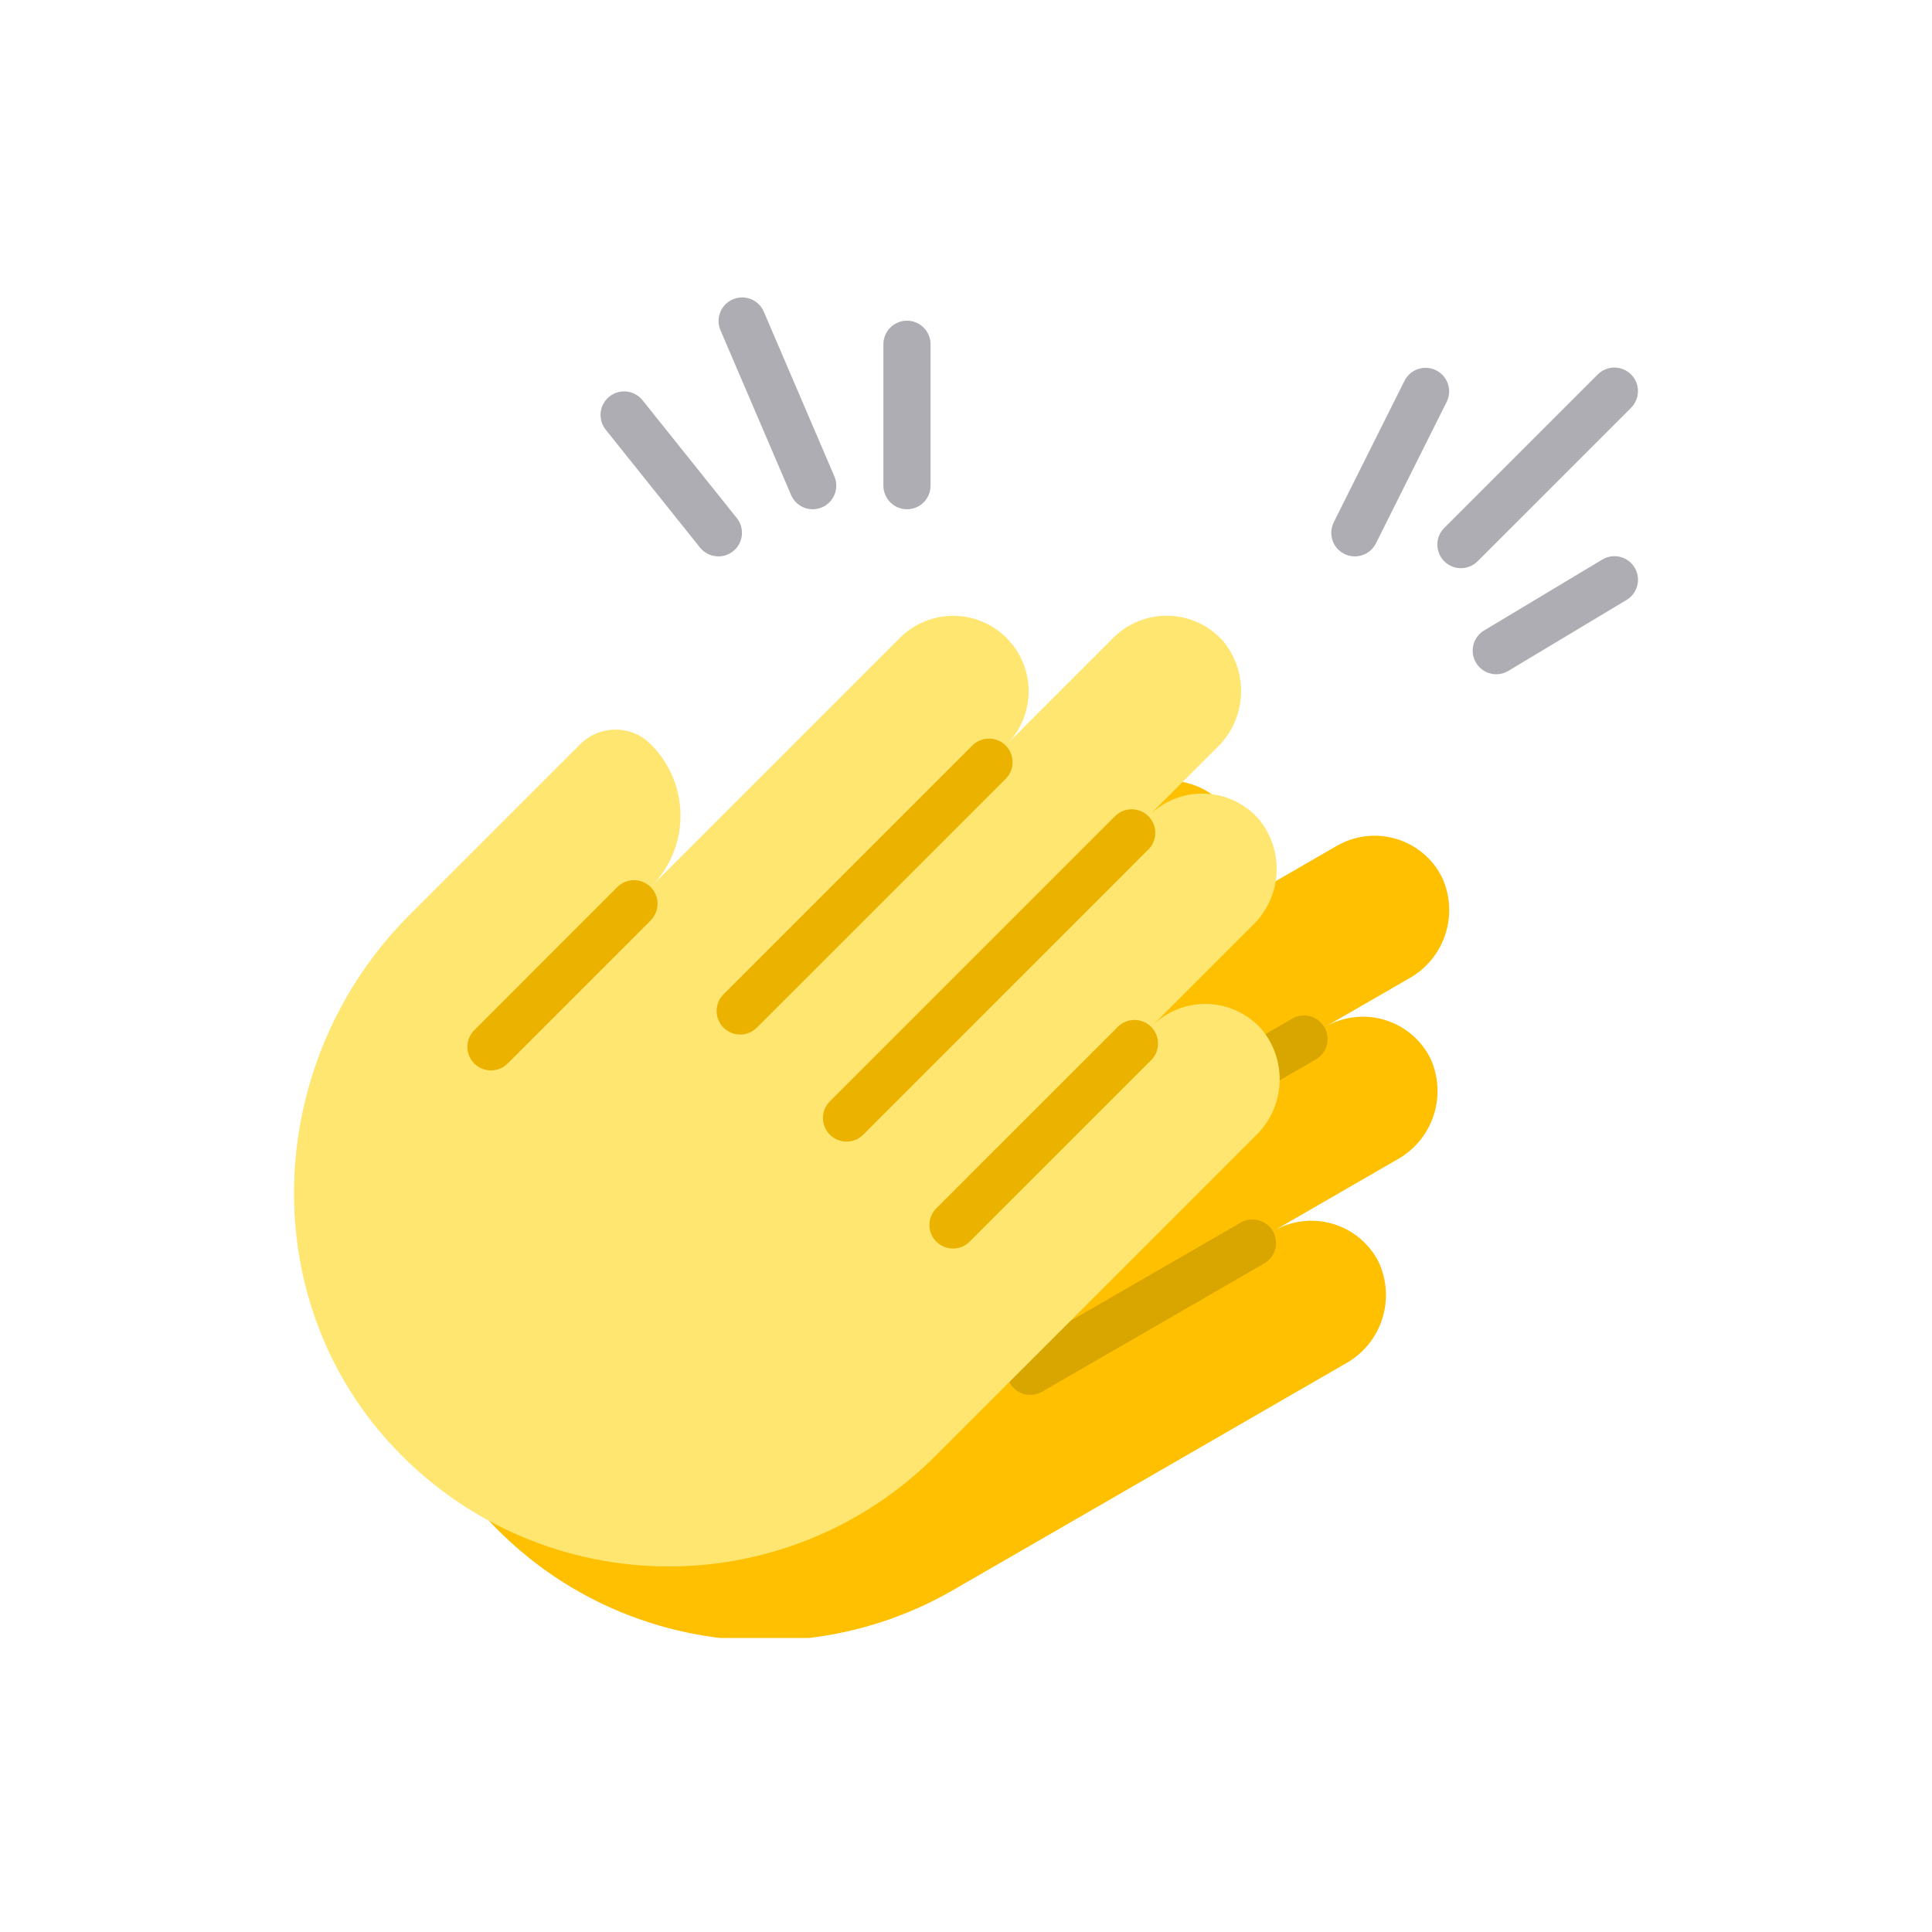 <svg width="80" height="80" viewBox="0 0 80 80" fill="none" xmlns="http://www.w3.org/2000/svg">
<g filter="url(#filter0_b_1522_4925)">
<circle cx="40" cy="40" r="40" fill="url(#paint0_linear_1522_4925)" fill-opacity="0.3"/>
</g>
<g clip-path="url(#clip0_1522_4925)">
<path d="M55.356 35.025L49.938 38.153C51.433 37.292 51.947 35.382 51.085 33.887C50.224 32.392 48.314 31.878 46.819 32.739L38.601 37.484L34.196 40.027C35.173 39.463 35.88 38.527 36.154 37.432C36.428 36.337 36.246 35.178 35.65 34.22C35.047 33.297 33.824 33.013 32.875 33.575L29.264 35.658L24.24 38.558C16.956 42.767 13.92 51.982 17.778 59.455C19.73 63.259 23.157 66.094 27.259 67.3C31.36 68.506 35.777 67.977 39.477 65.835L55.71 56.466C57.204 55.643 57.806 53.804 57.087 52.257C56.699 51.492 56.013 50.921 55.191 50.677C54.368 50.433 53.481 50.538 52.739 50.967L57.843 48.02C59.339 47.198 59.942 45.357 59.222 43.809C58.834 43.044 58.148 42.473 57.326 42.228C56.504 41.984 55.618 42.089 54.875 42.518L58.329 40.524C59.823 39.702 60.425 37.863 59.705 36.316C59.318 35.551 58.631 34.979 57.809 34.735C56.986 34.491 56.099 34.595 55.356 35.025Z" fill="#FEC000"/>
<path d="M49.555 39.502L36.907 46.804C36.605 46.982 36.231 46.983 35.927 46.809C35.624 46.634 35.437 46.311 35.438 45.961C35.438 45.61 35.627 45.287 35.931 45.114L48.579 37.812C49.045 37.546 49.639 37.707 49.907 38.172C50.175 38.637 50.018 39.231 49.555 39.502Z" fill="#D9A600"/>
<path d="M52.356 52.313L43.155 57.625C42.853 57.803 42.479 57.804 42.175 57.63C41.872 57.455 41.685 57.132 41.685 56.781C41.687 56.431 41.875 56.108 42.179 55.935L51.38 50.623C51.846 50.357 52.439 50.518 52.708 50.983C52.976 51.448 52.819 52.042 52.356 52.313Z" fill="#D9A600"/>
<path d="M54.49 43.867L40.032 52.215C39.73 52.392 39.356 52.393 39.052 52.219C38.748 52.044 38.562 51.721 38.562 51.371C38.563 51.02 38.752 50.697 39.056 50.524L53.514 42.177C53.981 41.911 54.574 42.072 54.842 42.537C55.11 43.002 54.953 43.595 54.49 43.867Z" fill="#D9A600"/>
<path d="M33.814 41.376L26.57 45.558C26.104 45.823 25.51 45.662 25.242 45.198C24.974 44.733 25.131 44.139 25.594 43.868L32.838 39.686C33.14 39.508 33.514 39.507 33.817 39.681C34.121 39.856 34.308 40.179 34.307 40.529C34.307 40.88 34.118 41.203 33.814 41.376Z" fill="#D9A600"/>
<path d="M60.494 23.527C60.099 23.527 59.743 23.289 59.592 22.925C59.441 22.56 59.524 22.14 59.803 21.861L66.147 15.517C66.392 15.263 66.755 15.161 67.096 15.251C67.438 15.34 67.704 15.607 67.794 15.948C67.883 16.289 67.781 16.652 67.528 16.897L61.184 23.241C61.001 23.424 60.752 23.527 60.494 23.527Z" fill="#AEADB3"/>
<path d="M61.957 27.919C61.518 27.919 61.133 27.627 61.016 27.204C60.899 26.782 61.078 26.333 61.454 26.106L66.334 23.178C66.633 22.991 67.009 22.98 67.319 23.149C67.629 23.319 67.823 23.642 67.827 23.995C67.831 24.347 67.645 24.675 67.339 24.851L62.459 27.779C62.308 27.871 62.134 27.919 61.957 27.919Z" fill="#AEADB3"/>
<path d="M56.1 23.039C55.762 23.039 55.448 22.863 55.27 22.576C55.093 22.288 55.077 21.93 55.228 21.627L58.156 15.771C58.397 15.289 58.983 15.093 59.465 15.333C59.948 15.575 60.144 16.161 59.903 16.643L56.975 22.499C56.809 22.831 56.471 23.039 56.1 23.039Z" fill="#AEADB3"/>
<path d="M33.653 21.087C33.262 21.087 32.909 20.854 32.756 20.495L29.828 13.663C29.624 13.17 29.855 12.605 30.345 12.395C30.836 12.185 31.404 12.407 31.622 12.894L34.55 19.726C34.679 20.028 34.648 20.374 34.467 20.648C34.287 20.922 33.981 21.087 33.653 21.087Z" fill="#AEADB3"/>
<path d="M37.556 21.087C37.017 21.087 36.58 20.65 36.58 20.111V14.255C36.58 13.716 37.017 13.279 37.556 13.279C38.095 13.279 38.532 13.716 38.532 14.255V20.111C38.532 20.65 38.095 21.087 37.556 21.087Z" fill="#AEADB3"/>
<path d="M29.749 23.039C29.452 23.039 29.171 22.905 28.985 22.673L25.081 17.793C24.744 17.372 24.812 16.758 25.234 16.421C25.655 16.084 26.269 16.152 26.606 16.573L30.51 21.453C30.744 21.746 30.79 22.147 30.628 22.486C30.465 22.823 30.124 23.039 29.749 23.039Z" fill="#AEADB3"/>
<path d="M46.101 26.411L41.676 30.835C42.898 29.616 42.9 27.639 41.681 26.417C40.462 25.196 38.484 25.194 37.263 26.413L30.554 33.123C30.611 33.065 29.741 33.936 26.956 36.721C27.755 35.923 28.195 34.835 28.177 33.707C28.158 32.579 27.683 31.506 26.859 30.735C26.037 30 24.782 30.043 24.012 30.833L21.067 33.775L16.962 37.881C11.009 43.828 10.466 53.516 16.127 59.737C18.997 62.904 23.041 64.756 27.315 64.86C31.589 64.963 35.718 63.308 38.738 60.283L51.992 47.029C53.222 45.848 53.327 43.916 52.232 42.609C51.659 41.97 50.849 41.596 49.992 41.572C49.134 41.55 48.305 41.88 47.698 42.487L51.866 38.318C53.097 37.138 53.202 35.206 52.107 33.898C51.535 33.26 50.724 32.885 49.867 32.861C49.009 32.838 48.18 33.169 47.573 33.775L50.394 30.955C51.624 29.773 51.729 27.841 50.634 26.533C50.062 25.895 49.251 25.52 48.394 25.497C47.536 25.474 46.707 25.804 46.101 26.411Z" fill="#FFE670"/>
<path d="M41.655 32.238L31.328 42.565C30.945 42.935 30.336 42.929 29.96 42.553C29.583 42.176 29.578 41.568 29.948 41.185L40.275 30.858C40.658 30.488 41.267 30.493 41.643 30.87C42.02 31.246 42.025 31.855 41.655 32.238Z" fill="#EBB300"/>
<path d="M47.678 43.888L40.163 51.402C39.918 51.656 39.554 51.758 39.213 51.669C38.872 51.579 38.606 51.313 38.516 50.972C38.427 50.63 38.529 50.268 38.782 50.022L46.298 42.507C46.681 42.138 47.289 42.143 47.666 42.519C48.042 42.896 48.048 43.504 47.678 43.888Z" fill="#EBB300"/>
<path d="M47.552 35.176L35.743 46.986C35.362 47.367 34.744 47.368 34.362 46.986C33.981 46.605 33.981 45.987 34.362 45.606L46.171 33.796C46.553 33.415 47.171 33.415 47.552 33.796C47.933 34.177 47.934 34.795 47.552 35.176Z" fill="#EBB300"/>
<path d="M26.935 38.122L21.02 44.038C20.638 44.419 20.02 44.418 19.639 44.037C19.258 43.656 19.258 43.038 19.64 42.657L25.551 36.742C25.796 36.488 26.159 36.386 26.5 36.476C26.842 36.565 27.108 36.832 27.198 37.173C27.287 37.514 27.185 37.877 26.931 38.122H26.935Z" fill="#EBB300"/>
</g>
<defs>
<filter id="filter0_b_1522_4925" x="-6" y="-6" width="92" height="92" filterUnits="userSpaceOnUse" color-interpolation-filters="sRGB">
<feFlood flood-opacity="0" result="BackgroundImageFix"/>
<feGaussianBlur in="BackgroundImageFix" stdDeviation="3"/>
<feComposite in2="SourceAlpha" operator="in" result="effect1_backgroundBlur_1522_4925"/>
<feBlend mode="normal" in="SourceGraphic" in2="effect1_backgroundBlur_1522_4925" result="shape"/>
</filter>
<linearGradient id="paint0_linear_1522_4925" x1="-7.45058e-08" y1="40" x2="80" y2="40" gradientUnits="userSpaceOnUse">
<stop stop-color="white"/>
<stop offset="1" stop-color="white" stop-opacity="0.88"/>
</linearGradient>
<clipPath id="clip0_1522_4925">
<rect width="55.652" height="55.652" fill="white" transform="translate(12.174 12.174)"/>
</clipPath>
</defs>
</svg>
